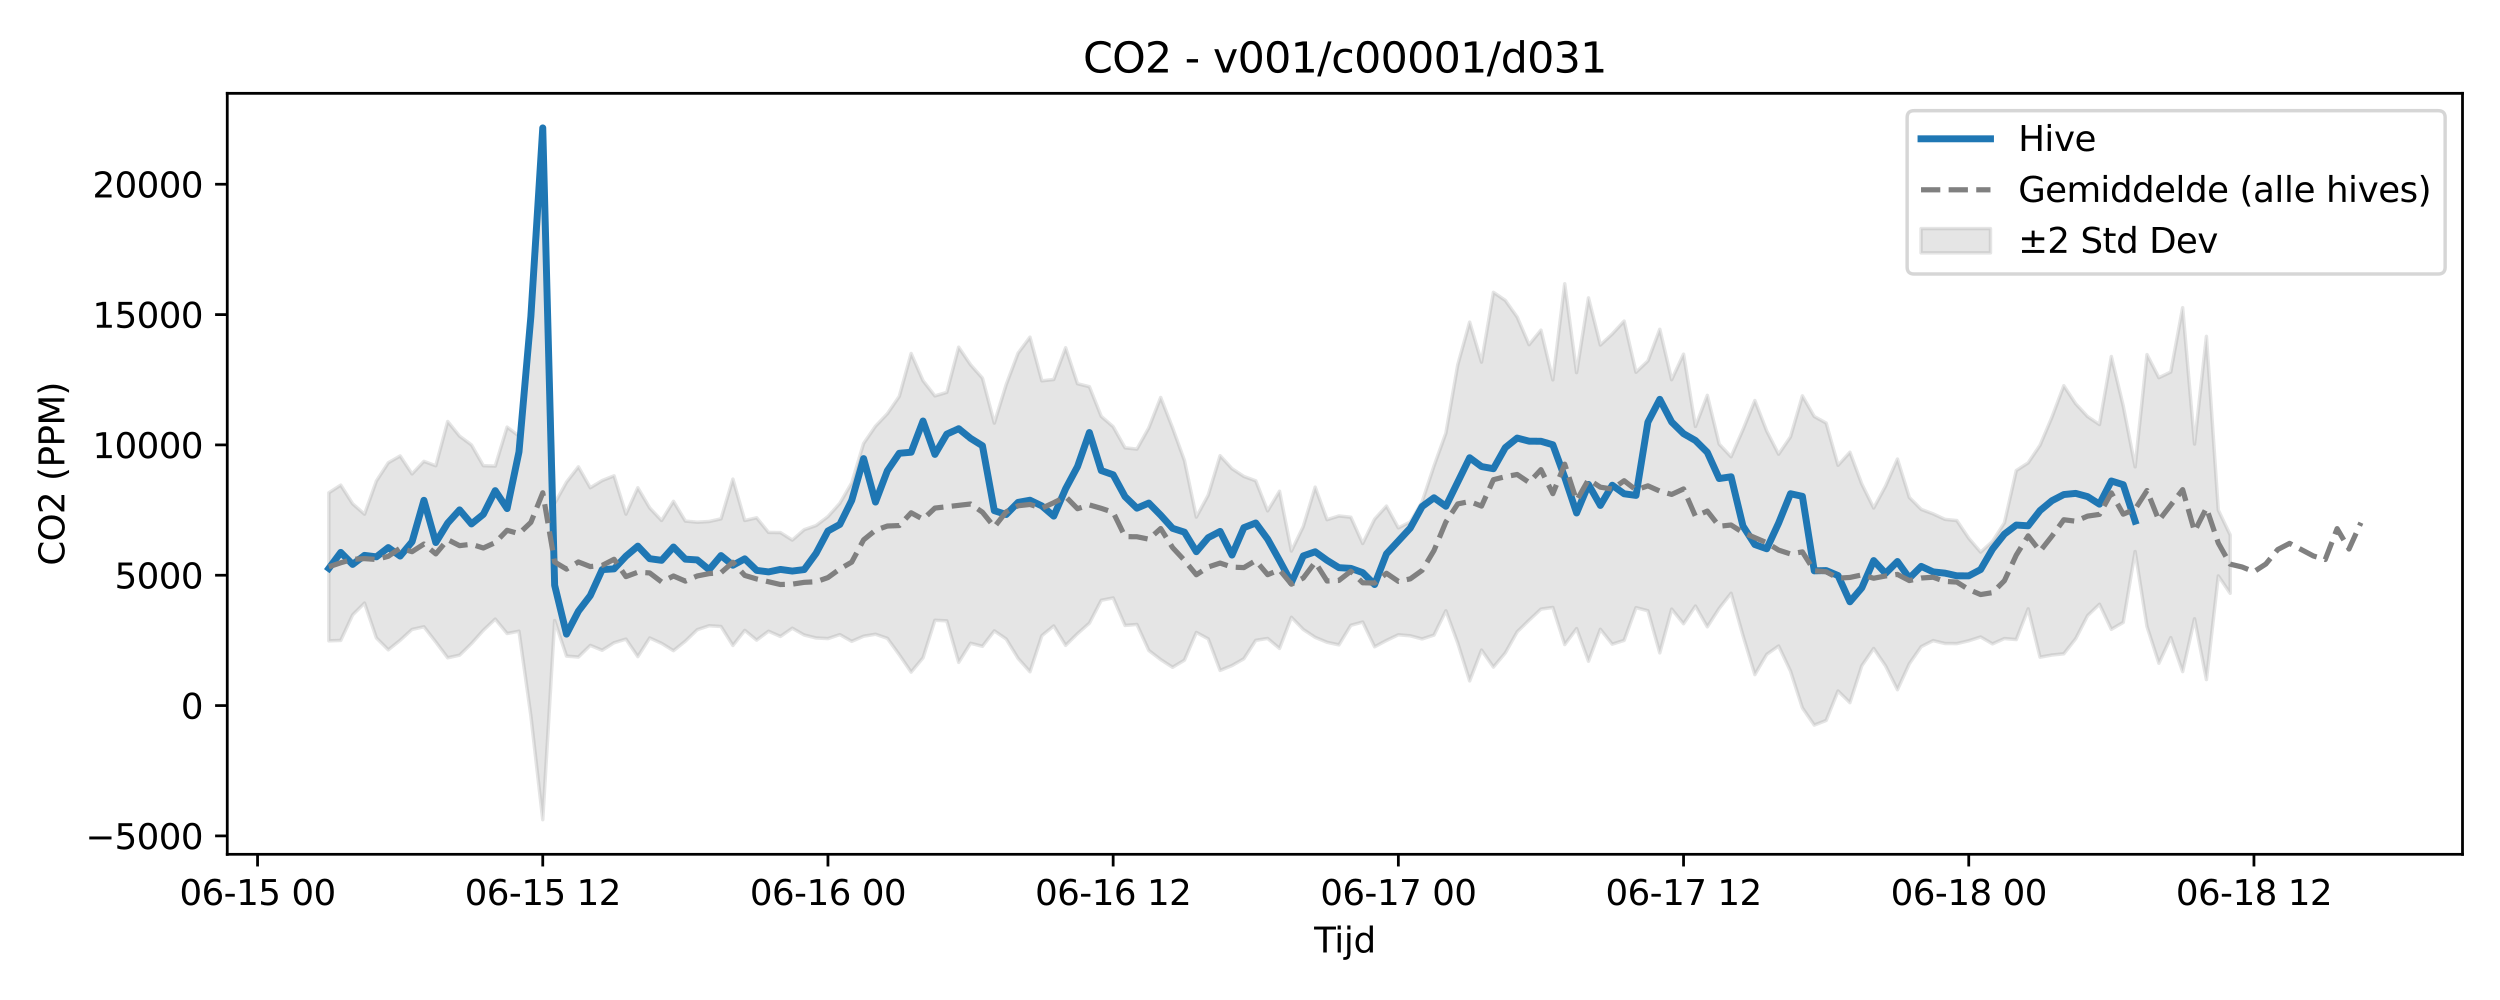 <?xml version="1.0" encoding="utf-8" standalone="no"?>
<!DOCTYPE svg PUBLIC "-//W3C//DTD SVG 1.1//EN"
  "http://www.w3.org/Graphics/SVG/1.1/DTD/svg11.dtd">
<svg xmlns:xlink="http://www.w3.org/1999/xlink" width="720pt" height="288pt" viewBox="0 0 720 288" xmlns="http://www.w3.org/2000/svg" version="1.1">
 <defs>
  <style type="text/css">*{stroke-linejoin: round; stroke-linecap: butt}</style>
 </defs>
 <g id="figure_1">
  <g id="patch_1">
   <path d="M 0 288 
L 720 288 
L 720 0 
L 0 0 
z
" style="fill: #ffffff"/>
  </g>
  <g id="axes_1">
   <g id="patch_2">
    <path d="M 65.45 246.04 
L 709.2 246.04 
L 709.2 26.88 
L 65.45 26.88 
z
" style="fill: #ffffff"/>
   </g>
   <g id="FillBetweenPolyCollection_1">
    <defs>
     <path id="m5981bc6dce" d="M 94.711 -146.08 
L 94.711 -103.431 
L 98.134 -103.557 
L 101.556 -110.902 
L 104.979 -114.313 
L 108.401 -104.28 
L 111.823 -100.845 
L 115.246 -103.594 
L 118.668 -106.721 
L 122.09 -107.488 
L 125.513 -103.096 
L 128.935 -98.554 
L 132.358 -99.306 
L 135.78 -102.648 
L 139.202 -106.47 
L 142.625 -109.695 
L 146.047 -105.545 
L 149.469 -106.222 
L 152.892 -81.845 
L 156.314 -51.922 
L 159.737 -109.278 
L 163.159 -99.041 
L 166.581 -98.768 
L 170.004 -102.13 
L 173.426 -100.721 
L 176.849 -102.885 
L 180.271 -103.938 
L 183.693 -98.891 
L 187.116 -104.271 
L 190.538 -102.708 
L 193.96 -100.598 
L 197.383 -103.345 
L 200.805 -106.643 
L 204.228 -107.786 
L 207.65 -107.569 
L 211.072 -102.1 
L 214.495 -106.453 
L 217.917 -103.639 
L 221.339 -106.207 
L 224.762 -104.697 
L 228.184 -107.072 
L 231.607 -105.116 
L 235.029 -104.264 
L 238.451 -104.086 
L 241.874 -105.231 
L 245.296 -103.292 
L 248.719 -104.769 
L 252.141 -105.334 
L 255.563 -104.16 
L 258.986 -99.441 
L 262.408 -94.432 
L 265.83 -98.549 
L 269.253 -109.365 
L 272.675 -109.198 
L 276.098 -97.233 
L 279.52 -102.745 
L 282.942 -101.862 
L 286.365 -106.312 
L 289.787 -103.958 
L 293.21 -98.381 
L 296.632 -94.531 
L 300.054 -104.929 
L 303.477 -107.726 
L 306.899 -102.128 
L 310.321 -105.502 
L 313.744 -108.536 
L 317.166 -115.114 
L 320.589 -115.797 
L 324.011 -107.871 
L 327.433 -108.163 
L 330.856 -100.664 
L 334.278 -98.037 
L 337.7 -95.811 
L 341.123 -97.874 
L 344.545 -105.856 
L 347.968 -104.006 
L 351.39 -94.916 
L 354.812 -96.318 
L 358.235 -98.278 
L 361.657 -103.584 
L 365.08 -104.123 
L 368.502 -101.247 
L 371.924 -110.225 
L 375.347 -106.707 
L 378.769 -104.443 
L 382.191 -103.014 
L 385.614 -102.274 
L 389.036 -107.904 
L 392.459 -108.845 
L 395.881 -101.716 
L 399.303 -103.547 
L 402.726 -105.183 
L 406.148 -104.892 
L 409.57 -103.979 
L 412.993 -105.098 
L 416.415 -112.104 
L 419.838 -102.798 
L 423.26 -91.897 
L 426.682 -100.778 
L 430.105 -95.88 
L 433.527 -99.95 
L 436.95 -106.029 
L 440.372 -109.37 
L 443.794 -112.574 
L 447.217 -113.055 
L 450.639 -102.349 
L 454.061 -106.96 
L 457.484 -97.562 
L 460.906 -106.765 
L 464.329 -102.478 
L 467.751 -103.57 
L 471.173 -113.001 
L 474.596 -112.101 
L 478.018 -99.964 
L 481.44 -112.58 
L 484.863 -108.363 
L 488.285 -113.466 
L 491.708 -107.476 
L 495.13 -112.781 
L 498.552 -117.143 
L 501.975 -104.97 
L 505.397 -93.705 
L 508.82 -99.536 
L 512.242 -101.958 
L 515.664 -94.732 
L 519.087 -84.121 
L 522.509 -79.173 
L 525.931 -80.508 
L 529.354 -88.993 
L 532.776 -85.633 
L 536.199 -96.256 
L 539.621 -101.242 
L 543.043 -96.23 
L 546.466 -89.355 
L 549.888 -96.84 
L 553.311 -101.765 
L 556.733 -103.501 
L 560.155 -102.67 
L 563.578 -102.646 
L 567 -103.446 
L 570.422 -104.554 
L 573.845 -102.56 
L 577.267 -104.096 
L 580.69 -103.804 
L 584.112 -112.65 
L 587.534 -98.734 
L 590.957 -99.352 
L 594.379 -99.71 
L 597.801 -104.061 
L 601.224 -110.686 
L 604.646 -113.983 
L 608.069 -106.757 
L 611.491 -108.743 
L 614.913 -129.169 
L 618.336 -107.567 
L 621.758 -96.985 
L 625.181 -104.372 
L 628.603 -94.575 
L 632.025 -109.794 
L 635.448 -92.268 
L 638.87 -122.133 
L 642.292 -117.123 
L 642.292 -133.933 
L 642.292 -133.933 
L 638.87 -141.094 
L 635.448 -191.137 
L 632.025 -160.11 
L 628.603 -199.388 
L 625.181 -180.859 
L 621.758 -179.219 
L 618.336 -185.886 
L 614.913 -153.564 
L 611.491 -171.099 
L 608.069 -185.331 
L 604.646 -165.732 
L 601.224 -168.035 
L 597.801 -171.719 
L 594.379 -176.915 
L 590.957 -167.842 
L 587.534 -159.783 
L 584.112 -154.704 
L 580.69 -152.486 
L 577.267 -137.414 
L 573.845 -132.085 
L 570.422 -128.989 
L 567 -132.991 
L 563.578 -138.078 
L 560.155 -138.428 
L 556.733 -140.013 
L 553.311 -141.301 
L 549.888 -144.743 
L 546.466 -155.793 
L 543.043 -148.007 
L 539.621 -141.695 
L 536.199 -148.602 
L 532.776 -157.761 
L 529.354 -153.997 
L 525.931 -166.165 
L 522.509 -168.051 
L 519.087 -173.992 
L 515.664 -162.186 
L 512.242 -157.188 
L 508.82 -163.852 
L 505.397 -172.654 
L 501.975 -164.26 
L 498.552 -156.458 
L 495.13 -160.092 
L 491.708 -174.148 
L 488.285 -165.172 
L 484.863 -186.003 
L 481.44 -178.642 
L 478.018 -193.167 
L 474.596 -184.061 
L 471.173 -180.792 
L 467.751 -195.533 
L 464.329 -191.822 
L 460.906 -188.628 
L 457.484 -202.219 
L 454.061 -180.679 
L 450.639 -206.277 
L 447.217 -178.602 
L 443.794 -192.918 
L 440.372 -188.73 
L 436.95 -196.678 
L 433.527 -201.494 
L 430.105 -203.818 
L 426.682 -183.71 
L 423.26 -195.234 
L 419.838 -182.947 
L 416.415 -163.256 
L 412.993 -153.808 
L 409.57 -143.486 
L 406.148 -137.674 
L 402.726 -135.974 
L 399.303 -142.249 
L 395.881 -138.473 
L 392.459 -131.473 
L 389.036 -139.041 
L 385.614 -139.406 
L 382.191 -138.331 
L 378.769 -147.706 
L 375.347 -136.37 
L 371.924 -129.287 
L 368.502 -146.528 
L 365.08 -140.863 
L 361.657 -149.529 
L 358.235 -150.781 
L 354.812 -153.035 
L 351.39 -156.756 
L 347.968 -145.412 
L 344.545 -139.077 
L 341.123 -155.366 
L 337.7 -164.78 
L 334.278 -173.526 
L 330.856 -164.777 
L 327.433 -158.664 
L 324.011 -159.027 
L 320.589 -165.121 
L 317.166 -168.079 
L 313.744 -176.632 
L 310.321 -177.487 
L 306.899 -187.852 
L 303.477 -178.708 
L 300.054 -178.325 
L 296.632 -190.9 
L 293.21 -186.294 
L 289.787 -177.234 
L 286.365 -166.141 
L 282.942 -179.101 
L 279.52 -182.957 
L 276.098 -188.012 
L 272.675 -174.998 
L 269.253 -173.987 
L 265.83 -178.365 
L 262.408 -186.204 
L 258.986 -173.837 
L 255.563 -168.851 
L 252.141 -165.257 
L 248.719 -160.288 
L 245.296 -148.936 
L 241.874 -143.055 
L 238.451 -139.234 
L 235.029 -136.642 
L 231.607 -135.455 
L 228.184 -132.457 
L 224.762 -134.621 
L 221.339 -134.666 
L 217.917 -138.879 
L 214.495 -138.097 
L 211.072 -150.026 
L 207.65 -138.572 
L 204.228 -137.809 
L 200.805 -137.61 
L 197.383 -137.929 
L 193.96 -143.626 
L 190.538 -138.099 
L 187.116 -141.719 
L 183.693 -147.526 
L 180.271 -139.929 
L 176.849 -150.966 
L 173.426 -149.605 
L 170.004 -147.526 
L 166.581 -153.554 
L 163.159 -149.147 
L 159.737 -142.991 
L 156.314 -240.238 
L 152.892 -193.274 
L 149.469 -162.407 
L 146.047 -164.997 
L 142.625 -153.77 
L 139.202 -153.88 
L 135.78 -159.869 
L 132.358 -162.399 
L 128.935 -166.611 
L 125.513 -153.862 
L 122.09 -155.132 
L 118.668 -151.515 
L 115.246 -156.689 
L 111.823 -154.726 
L 108.401 -149.467 
L 104.979 -139.915 
L 101.556 -142.918 
L 98.134 -148.292 
L 94.711 -146.08 
z
" style="stroke: #808080; stroke-opacity: 0.2"/>
    </defs>
    <g clip-path="url(#p385194db84)">
     <use xlink:href="#m5981bc6dce" x="0" y="288" style="fill: #808080; fill-opacity: 0.2; stroke: #808080; stroke-opacity: 0.2"/>
    </g>
   </g>
   <g id="matplotlib.axis_1">
    <g id="xtick_1">
     <g id="line2d_1">
      <defs>
       <path id="ma692aa43b6" d="M 0 0 
L 0 3.5 
" style="stroke: #000000; stroke-width: 0.8"/>
      </defs>
      <g>
       <use xlink:href="#ma692aa43b6" x="74.177" y="246.04" style="stroke: #000000; stroke-width: 0.8"/>
      </g>
     </g>
     <g id="text_1">
      <!-- 06-15 00 -->
      <g transform="translate(51.697 260.638) scale(0.1 -0.1)">
       <defs>
        <path id="DejaVuSans-30" d="M 2034 4250 
Q 1547 4250 1301 3770 
Q 1056 3291 1056 2328 
Q 1056 1369 1301 889 
Q 1547 409 2034 409 
Q 2525 409 2770 889 
Q 3016 1369 3016 2328 
Q 3016 3291 2770 3770 
Q 2525 4250 2034 4250 
z
M 2034 4750 
Q 2819 4750 3233 4129 
Q 3647 3509 3647 2328 
Q 3647 1150 3233 529 
Q 2819 -91 2034 -91 
Q 1250 -91 836 529 
Q 422 1150 422 2328 
Q 422 3509 836 4129 
Q 1250 4750 2034 4750 
z
" transform="scale(0.016)"/>
        <path id="DejaVuSans-36" d="M 2113 2584 
Q 1688 2584 1439 2293 
Q 1191 2003 1191 1497 
Q 1191 994 1439 701 
Q 1688 409 2113 409 
Q 2538 409 2786 701 
Q 3034 994 3034 1497 
Q 3034 2003 2786 2293 
Q 2538 2584 2113 2584 
z
M 3366 4563 
L 3366 3988 
Q 3128 4100 2886 4159 
Q 2644 4219 2406 4219 
Q 1781 4219 1451 3797 
Q 1122 3375 1075 2522 
Q 1259 2794 1537 2939 
Q 1816 3084 2150 3084 
Q 2853 3084 3261 2657 
Q 3669 2231 3669 1497 
Q 3669 778 3244 343 
Q 2819 -91 2113 -91 
Q 1303 -91 875 529 
Q 447 1150 447 2328 
Q 447 3434 972 4092 
Q 1497 4750 2381 4750 
Q 2619 4750 2861 4703 
Q 3103 4656 3366 4563 
z
" transform="scale(0.016)"/>
        <path id="DejaVuSans-2d" d="M 313 2009 
L 1997 2009 
L 1997 1497 
L 313 1497 
L 313 2009 
z
" transform="scale(0.016)"/>
        <path id="DejaVuSans-31" d="M 794 531 
L 1825 531 
L 1825 4091 
L 703 3866 
L 703 4441 
L 1819 4666 
L 2450 4666 
L 2450 531 
L 3481 531 
L 3481 0 
L 794 0 
L 794 531 
z
" transform="scale(0.016)"/>
        <path id="DejaVuSans-35" d="M 691 4666 
L 3169 4666 
L 3169 4134 
L 1269 4134 
L 1269 2991 
Q 1406 3038 1543 3061 
Q 1681 3084 1819 3084 
Q 2600 3084 3056 2656 
Q 3513 2228 3513 1497 
Q 3513 744 3044 326 
Q 2575 -91 1722 -91 
Q 1428 -91 1123 -41 
Q 819 9 494 109 
L 494 744 
Q 775 591 1075 516 
Q 1375 441 1709 441 
Q 2250 441 2565 725 
Q 2881 1009 2881 1497 
Q 2881 1984 2565 2268 
Q 2250 2553 1709 2553 
Q 1456 2553 1204 2497 
Q 953 2441 691 2322 
L 691 4666 
z
" transform="scale(0.016)"/>
        <path id="DejaVuSans-20" transform="scale(0.016)"/>
       </defs>
       <use xlink:href="#DejaVuSans-30"/>
       <use xlink:href="#DejaVuSans-36" transform="translate(63.623 0)"/>
       <use xlink:href="#DejaVuSans-2d" transform="translate(127.246 0)"/>
       <use xlink:href="#DejaVuSans-31" transform="translate(163.33 0)"/>
       <use xlink:href="#DejaVuSans-35" transform="translate(226.953 0)"/>
       <use xlink:href="#DejaVuSans-20" transform="translate(290.576 0)"/>
       <use xlink:href="#DejaVuSans-30" transform="translate(322.363 0)"/>
       <use xlink:href="#DejaVuSans-30" transform="translate(385.986 0)"/>
      </g>
     </g>
    </g>
    <g id="xtick_2">
     <g id="line2d_2">
      <g>
       <use xlink:href="#ma692aa43b6" x="156.314" y="246.04" style="stroke: #000000; stroke-width: 0.8"/>
      </g>
     </g>
     <g id="text_2">
      <!-- 06-15 12 -->
      <g transform="translate(133.834 260.638) scale(0.1 -0.1)">
       <defs>
        <path id="DejaVuSans-32" d="M 1228 531 
L 3431 531 
L 3431 0 
L 469 0 
L 469 531 
Q 828 903 1448 1529 
Q 2069 2156 2228 2338 
Q 2531 2678 2651 2914 
Q 2772 3150 2772 3378 
Q 2772 3750 2511 3984 
Q 2250 4219 1831 4219 
Q 1534 4219 1204 4116 
Q 875 4013 500 3803 
L 500 4441 
Q 881 4594 1212 4672 
Q 1544 4750 1819 4750 
Q 2544 4750 2975 4387 
Q 3406 4025 3406 3419 
Q 3406 3131 3298 2873 
Q 3191 2616 2906 2266 
Q 2828 2175 2409 1742 
Q 1991 1309 1228 531 
z
" transform="scale(0.016)"/>
       </defs>
       <use xlink:href="#DejaVuSans-30"/>
       <use xlink:href="#DejaVuSans-36" transform="translate(63.623 0)"/>
       <use xlink:href="#DejaVuSans-2d" transform="translate(127.246 0)"/>
       <use xlink:href="#DejaVuSans-31" transform="translate(163.33 0)"/>
       <use xlink:href="#DejaVuSans-35" transform="translate(226.953 0)"/>
       <use xlink:href="#DejaVuSans-20" transform="translate(290.576 0)"/>
       <use xlink:href="#DejaVuSans-31" transform="translate(322.363 0)"/>
       <use xlink:href="#DejaVuSans-32" transform="translate(385.986 0)"/>
      </g>
     </g>
    </g>
    <g id="xtick_3">
     <g id="line2d_3">
      <g>
       <use xlink:href="#ma692aa43b6" x="238.451" y="246.04" style="stroke: #000000; stroke-width: 0.8"/>
      </g>
     </g>
     <g id="text_3">
      <!-- 06-16 00 -->
      <g transform="translate(215.971 260.638) scale(0.1 -0.1)">
       <use xlink:href="#DejaVuSans-30"/>
       <use xlink:href="#DejaVuSans-36" transform="translate(63.623 0)"/>
       <use xlink:href="#DejaVuSans-2d" transform="translate(127.246 0)"/>
       <use xlink:href="#DejaVuSans-31" transform="translate(163.33 0)"/>
       <use xlink:href="#DejaVuSans-36" transform="translate(226.953 0)"/>
       <use xlink:href="#DejaVuSans-20" transform="translate(290.576 0)"/>
       <use xlink:href="#DejaVuSans-30" transform="translate(322.363 0)"/>
       <use xlink:href="#DejaVuSans-30" transform="translate(385.986 0)"/>
      </g>
     </g>
    </g>
    <g id="xtick_4">
     <g id="line2d_4">
      <g>
       <use xlink:href="#ma692aa43b6" x="320.589" y="246.04" style="stroke: #000000; stroke-width: 0.8"/>
      </g>
     </g>
     <g id="text_4">
      <!-- 06-16 12 -->
      <g transform="translate(298.108 260.638) scale(0.1 -0.1)">
       <use xlink:href="#DejaVuSans-30"/>
       <use xlink:href="#DejaVuSans-36" transform="translate(63.623 0)"/>
       <use xlink:href="#DejaVuSans-2d" transform="translate(127.246 0)"/>
       <use xlink:href="#DejaVuSans-31" transform="translate(163.33 0)"/>
       <use xlink:href="#DejaVuSans-36" transform="translate(226.953 0)"/>
       <use xlink:href="#DejaVuSans-20" transform="translate(290.576 0)"/>
       <use xlink:href="#DejaVuSans-31" transform="translate(322.363 0)"/>
       <use xlink:href="#DejaVuSans-32" transform="translate(385.986 0)"/>
      </g>
     </g>
    </g>
    <g id="xtick_5">
     <g id="line2d_5">
      <g>
       <use xlink:href="#ma692aa43b6" x="402.726" y="246.04" style="stroke: #000000; stroke-width: 0.8"/>
      </g>
     </g>
     <g id="text_5">
      <!-- 06-17 00 -->
      <g transform="translate(380.245 260.638) scale(0.1 -0.1)">
       <defs>
        <path id="DejaVuSans-37" d="M 525 4666 
L 3525 4666 
L 3525 4397 
L 1831 0 
L 1172 0 
L 2766 4134 
L 525 4134 
L 525 4666 
z
" transform="scale(0.016)"/>
       </defs>
       <use xlink:href="#DejaVuSans-30"/>
       <use xlink:href="#DejaVuSans-36" transform="translate(63.623 0)"/>
       <use xlink:href="#DejaVuSans-2d" transform="translate(127.246 0)"/>
       <use xlink:href="#DejaVuSans-31" transform="translate(163.33 0)"/>
       <use xlink:href="#DejaVuSans-37" transform="translate(226.953 0)"/>
       <use xlink:href="#DejaVuSans-20" transform="translate(290.576 0)"/>
       <use xlink:href="#DejaVuSans-30" transform="translate(322.363 0)"/>
       <use xlink:href="#DejaVuSans-30" transform="translate(385.986 0)"/>
      </g>
     </g>
    </g>
    <g id="xtick_6">
     <g id="line2d_6">
      <g>
       <use xlink:href="#ma692aa43b6" x="484.863" y="246.04" style="stroke: #000000; stroke-width: 0.8"/>
      </g>
     </g>
     <g id="text_6">
      <!-- 06-17 12 -->
      <g transform="translate(462.382 260.638) scale(0.1 -0.1)">
       <use xlink:href="#DejaVuSans-30"/>
       <use xlink:href="#DejaVuSans-36" transform="translate(63.623 0)"/>
       <use xlink:href="#DejaVuSans-2d" transform="translate(127.246 0)"/>
       <use xlink:href="#DejaVuSans-31" transform="translate(163.33 0)"/>
       <use xlink:href="#DejaVuSans-37" transform="translate(226.953 0)"/>
       <use xlink:href="#DejaVuSans-20" transform="translate(290.576 0)"/>
       <use xlink:href="#DejaVuSans-31" transform="translate(322.363 0)"/>
       <use xlink:href="#DejaVuSans-32" transform="translate(385.986 0)"/>
      </g>
     </g>
    </g>
    <g id="xtick_7">
     <g id="line2d_7">
      <g>
       <use xlink:href="#ma692aa43b6" x="567" y="246.04" style="stroke: #000000; stroke-width: 0.8"/>
      </g>
     </g>
     <g id="text_7">
      <!-- 06-18 00 -->
      <g transform="translate(544.52 260.638) scale(0.1 -0.1)">
       <defs>
        <path id="DejaVuSans-38" d="M 2034 2216 
Q 1584 2216 1326 1975 
Q 1069 1734 1069 1313 
Q 1069 891 1326 650 
Q 1584 409 2034 409 
Q 2484 409 2743 651 
Q 3003 894 3003 1313 
Q 3003 1734 2745 1975 
Q 2488 2216 2034 2216 
z
M 1403 2484 
Q 997 2584 770 2862 
Q 544 3141 544 3541 
Q 544 4100 942 4425 
Q 1341 4750 2034 4750 
Q 2731 4750 3128 4425 
Q 3525 4100 3525 3541 
Q 3525 3141 3298 2862 
Q 3072 2584 2669 2484 
Q 3125 2378 3379 2068 
Q 3634 1759 3634 1313 
Q 3634 634 3220 271 
Q 2806 -91 2034 -91 
Q 1263 -91 848 271 
Q 434 634 434 1313 
Q 434 1759 690 2068 
Q 947 2378 1403 2484 
z
M 1172 3481 
Q 1172 3119 1398 2916 
Q 1625 2713 2034 2713 
Q 2441 2713 2670 2916 
Q 2900 3119 2900 3481 
Q 2900 3844 2670 4047 
Q 2441 4250 2034 4250 
Q 1625 4250 1398 4047 
Q 1172 3844 1172 3481 
z
" transform="scale(0.016)"/>
       </defs>
       <use xlink:href="#DejaVuSans-30"/>
       <use xlink:href="#DejaVuSans-36" transform="translate(63.623 0)"/>
       <use xlink:href="#DejaVuSans-2d" transform="translate(127.246 0)"/>
       <use xlink:href="#DejaVuSans-31" transform="translate(163.33 0)"/>
       <use xlink:href="#DejaVuSans-38" transform="translate(226.953 0)"/>
       <use xlink:href="#DejaVuSans-20" transform="translate(290.576 0)"/>
       <use xlink:href="#DejaVuSans-30" transform="translate(322.363 0)"/>
       <use xlink:href="#DejaVuSans-30" transform="translate(385.986 0)"/>
      </g>
     </g>
    </g>
    <g id="xtick_8">
     <g id="line2d_8">
      <g>
       <use xlink:href="#ma692aa43b6" x="649.137" y="246.04" style="stroke: #000000; stroke-width: 0.8"/>
      </g>
     </g>
     <g id="text_8">
      <!-- 06-18 12 -->
      <g transform="translate(626.657 260.638) scale(0.1 -0.1)">
       <use xlink:href="#DejaVuSans-30"/>
       <use xlink:href="#DejaVuSans-36" transform="translate(63.623 0)"/>
       <use xlink:href="#DejaVuSans-2d" transform="translate(127.246 0)"/>
       <use xlink:href="#DejaVuSans-31" transform="translate(163.33 0)"/>
       <use xlink:href="#DejaVuSans-38" transform="translate(226.953 0)"/>
       <use xlink:href="#DejaVuSans-20" transform="translate(290.576 0)"/>
       <use xlink:href="#DejaVuSans-31" transform="translate(322.363 0)"/>
       <use xlink:href="#DejaVuSans-32" transform="translate(385.986 0)"/>
      </g>
     </g>
    </g>
    <g id="text_9">
     <!-- Tijd -->
     <g transform="translate(378.475 274.317) scale(0.1 -0.1)">
      <defs>
       <path id="DejaVuSans-54" d="M -19 4666 
L 3928 4666 
L 3928 4134 
L 2272 4134 
L 2272 0 
L 1638 0 
L 1638 4134 
L -19 4134 
L -19 4666 
z
" transform="scale(0.016)"/>
       <path id="DejaVuSans-69" d="M 603 3500 
L 1178 3500 
L 1178 0 
L 603 0 
L 603 3500 
z
M 603 4863 
L 1178 4863 
L 1178 4134 
L 603 4134 
L 603 4863 
z
" transform="scale(0.016)"/>
       <path id="DejaVuSans-6a" d="M 603 3500 
L 1178 3500 
L 1178 -63 
Q 1178 -731 923 -1031 
Q 669 -1331 103 -1331 
L -116 -1331 
L -116 -844 
L 38 -844 
Q 366 -844 484 -692 
Q 603 -541 603 -63 
L 603 3500 
z
M 603 4863 
L 1178 4863 
L 1178 4134 
L 603 4134 
L 603 4863 
z
" transform="scale(0.016)"/>
       <path id="DejaVuSans-64" d="M 2906 2969 
L 2906 4863 
L 3481 4863 
L 3481 0 
L 2906 0 
L 2906 525 
Q 2725 213 2448 61 
Q 2172 -91 1784 -91 
Q 1150 -91 751 415 
Q 353 922 353 1747 
Q 353 2572 751 3078 
Q 1150 3584 1784 3584 
Q 2172 3584 2448 3432 
Q 2725 3281 2906 2969 
z
M 947 1747 
Q 947 1113 1208 752 
Q 1469 391 1925 391 
Q 2381 391 2643 752 
Q 2906 1113 2906 1747 
Q 2906 2381 2643 2742 
Q 2381 3103 1925 3103 
Q 1469 3103 1208 2742 
Q 947 2381 947 1747 
z
" transform="scale(0.016)"/>
      </defs>
      <use xlink:href="#DejaVuSans-54"/>
      <use xlink:href="#DejaVuSans-69" transform="translate(57.959 0)"/>
      <use xlink:href="#DejaVuSans-6a" transform="translate(85.742 0)"/>
      <use xlink:href="#DejaVuSans-64" transform="translate(113.525 0)"/>
     </g>
    </g>
   </g>
   <g id="matplotlib.axis_2">
    <g id="ytick_1">
     <g id="line2d_9">
      <defs>
       <path id="mf0dffeb163" d="M 0 0 
L -3.5 0 
" style="stroke: #000000; stroke-width: 0.8"/>
      </defs>
      <g>
       <use xlink:href="#mf0dffeb163" x="65.45" y="240.74" style="stroke: #000000; stroke-width: 0.8"/>
      </g>
     </g>
     <g id="text_10">
      <!-- −5000 -->
      <g transform="translate(24.62 244.54) scale(0.1 -0.1)">
       <defs>
        <path id="DejaVuSans-2212" d="M 678 2272 
L 4684 2272 
L 4684 1741 
L 678 1741 
L 678 2272 
z
" transform="scale(0.016)"/>
       </defs>
       <use xlink:href="#DejaVuSans-2212"/>
       <use xlink:href="#DejaVuSans-35" transform="translate(83.789 0)"/>
       <use xlink:href="#DejaVuSans-30" transform="translate(147.412 0)"/>
       <use xlink:href="#DejaVuSans-30" transform="translate(211.035 0)"/>
       <use xlink:href="#DejaVuSans-30" transform="translate(274.658 0)"/>
      </g>
     </g>
    </g>
    <g id="ytick_2">
     <g id="line2d_10">
      <g>
       <use xlink:href="#mf0dffeb163" x="65.45" y="203.205" style="stroke: #000000; stroke-width: 0.8"/>
      </g>
     </g>
     <g id="text_11">
      <!-- 0 -->
      <g transform="translate(52.087 207.004) scale(0.1 -0.1)">
       <use xlink:href="#DejaVuSans-30"/>
      </g>
     </g>
    </g>
    <g id="ytick_3">
     <g id="line2d_11">
      <g>
       <use xlink:href="#mf0dffeb163" x="65.45" y="165.669" style="stroke: #000000; stroke-width: 0.8"/>
      </g>
     </g>
     <g id="text_12">
      <!-- 5000 -->
      <g transform="translate(33 169.468) scale(0.1 -0.1)">
       <use xlink:href="#DejaVuSans-35"/>
       <use xlink:href="#DejaVuSans-30" transform="translate(63.623 0)"/>
       <use xlink:href="#DejaVuSans-30" transform="translate(127.246 0)"/>
       <use xlink:href="#DejaVuSans-30" transform="translate(190.869 0)"/>
      </g>
     </g>
    </g>
    <g id="ytick_4">
     <g id="line2d_12">
      <g>
       <use xlink:href="#mf0dffeb163" x="65.45" y="128.133" style="stroke: #000000; stroke-width: 0.8"/>
      </g>
     </g>
     <g id="text_13">
      <!-- 10000 -->
      <g transform="translate(26.637 131.933) scale(0.1 -0.1)">
       <use xlink:href="#DejaVuSans-31"/>
       <use xlink:href="#DejaVuSans-30" transform="translate(63.623 0)"/>
       <use xlink:href="#DejaVuSans-30" transform="translate(127.246 0)"/>
       <use xlink:href="#DejaVuSans-30" transform="translate(190.869 0)"/>
       <use xlink:href="#DejaVuSans-30" transform="translate(254.492 0)"/>
      </g>
     </g>
    </g>
    <g id="ytick_5">
     <g id="line2d_13">
      <g>
       <use xlink:href="#mf0dffeb163" x="65.45" y="90.598" style="stroke: #000000; stroke-width: 0.8"/>
      </g>
     </g>
     <g id="text_14">
      <!-- 15000 -->
      <g transform="translate(26.637 94.397) scale(0.1 -0.1)">
       <use xlink:href="#DejaVuSans-31"/>
       <use xlink:href="#DejaVuSans-35" transform="translate(63.623 0)"/>
       <use xlink:href="#DejaVuSans-30" transform="translate(127.246 0)"/>
       <use xlink:href="#DejaVuSans-30" transform="translate(190.869 0)"/>
       <use xlink:href="#DejaVuSans-30" transform="translate(254.492 0)"/>
      </g>
     </g>
    </g>
    <g id="ytick_6">
     <g id="line2d_14">
      <g>
       <use xlink:href="#mf0dffeb163" x="65.45" y="53.062" style="stroke: #000000; stroke-width: 0.8"/>
      </g>
     </g>
     <g id="text_15">
      <!-- 20000 -->
      <g transform="translate(26.637 56.861) scale(0.1 -0.1)">
       <use xlink:href="#DejaVuSans-32"/>
       <use xlink:href="#DejaVuSans-30" transform="translate(63.623 0)"/>
       <use xlink:href="#DejaVuSans-30" transform="translate(127.246 0)"/>
       <use xlink:href="#DejaVuSans-30" transform="translate(190.869 0)"/>
       <use xlink:href="#DejaVuSans-30" transform="translate(254.492 0)"/>
      </g>
     </g>
    </g>
    <g id="text_16">
     <!-- CO2 (PPM) -->
     <g transform="translate(18.541 162.903) rotate(-90) scale(0.1 -0.1)">
      <defs>
       <path id="DejaVuSans-43" d="M 4122 4306 
L 4122 3641 
Q 3803 3938 3442 4084 
Q 3081 4231 2675 4231 
Q 1875 4231 1450 3742 
Q 1025 3253 1025 2328 
Q 1025 1406 1450 917 
Q 1875 428 2675 428 
Q 3081 428 3442 575 
Q 3803 722 4122 1019 
L 4122 359 
Q 3791 134 3420 21 
Q 3050 -91 2638 -91 
Q 1578 -91 968 557 
Q 359 1206 359 2328 
Q 359 3453 968 4101 
Q 1578 4750 2638 4750 
Q 3056 4750 3426 4639 
Q 3797 4528 4122 4306 
z
" transform="scale(0.016)"/>
       <path id="DejaVuSans-4f" d="M 2522 4238 
Q 1834 4238 1429 3725 
Q 1025 3213 1025 2328 
Q 1025 1447 1429 934 
Q 1834 422 2522 422 
Q 3209 422 3611 934 
Q 4013 1447 4013 2328 
Q 4013 3213 3611 3725 
Q 3209 4238 2522 4238 
z
M 2522 4750 
Q 3503 4750 4090 4092 
Q 4678 3434 4678 2328 
Q 4678 1225 4090 567 
Q 3503 -91 2522 -91 
Q 1538 -91 948 565 
Q 359 1222 359 2328 
Q 359 3434 948 4092 
Q 1538 4750 2522 4750 
z
" transform="scale(0.016)"/>
       <path id="DejaVuSans-28" d="M 1984 4856 
Q 1566 4138 1362 3434 
Q 1159 2731 1159 2009 
Q 1159 1288 1364 580 
Q 1569 -128 1984 -844 
L 1484 -844 
Q 1016 -109 783 600 
Q 550 1309 550 2009 
Q 550 2706 781 3412 
Q 1013 4119 1484 4856 
L 1984 4856 
z
" transform="scale(0.016)"/>
       <path id="DejaVuSans-50" d="M 1259 4147 
L 1259 2394 
L 2053 2394 
Q 2494 2394 2734 2622 
Q 2975 2850 2975 3272 
Q 2975 3691 2734 3919 
Q 2494 4147 2053 4147 
L 1259 4147 
z
M 628 4666 
L 2053 4666 
Q 2838 4666 3239 4311 
Q 3641 3956 3641 3272 
Q 3641 2581 3239 2228 
Q 2838 1875 2053 1875 
L 1259 1875 
L 1259 0 
L 628 0 
L 628 4666 
z
" transform="scale(0.016)"/>
       <path id="DejaVuSans-4d" d="M 628 4666 
L 1569 4666 
L 2759 1491 
L 3956 4666 
L 4897 4666 
L 4897 0 
L 4281 0 
L 4281 4097 
L 3078 897 
L 2444 897 
L 1241 4097 
L 1241 0 
L 628 0 
L 628 4666 
z
" transform="scale(0.016)"/>
       <path id="DejaVuSans-29" d="M 513 4856 
L 1013 4856 
Q 1481 4119 1714 3412 
Q 1947 2706 1947 2009 
Q 1947 1309 1714 600 
Q 1481 -109 1013 -844 
L 513 -844 
Q 928 -128 1133 580 
Q 1338 1288 1338 2009 
Q 1338 2731 1133 3434 
Q 928 4138 513 4856 
z
" transform="scale(0.016)"/>
      </defs>
      <use xlink:href="#DejaVuSans-43"/>
      <use xlink:href="#DejaVuSans-4f" transform="translate(69.824 0)"/>
      <use xlink:href="#DejaVuSans-32" transform="translate(148.535 0)"/>
      <use xlink:href="#DejaVuSans-20" transform="translate(212.158 0)"/>
      <use xlink:href="#DejaVuSans-28" transform="translate(243.945 0)"/>
      <use xlink:href="#DejaVuSans-50" transform="translate(282.959 0)"/>
      <use xlink:href="#DejaVuSans-50" transform="translate(343.262 0)"/>
      <use xlink:href="#DejaVuSans-4d" transform="translate(403.564 0)"/>
      <use xlink:href="#DejaVuSans-29" transform="translate(489.844 0)"/>
     </g>
    </g>
   </g>
   <g id="line2d_15">
    <path d="M 94.711 163.691 
L 98.134 159.093 
L 101.556 162.549 
L 104.979 159.949 
L 108.401 160.372 
L 111.823 157.704 
L 115.246 160.151 
L 118.668 156.035 
L 122.09 144.091 
L 125.513 156.25 
L 128.935 150.645 
L 132.358 146.849 
L 135.78 150.893 
L 139.202 148.122 
L 142.625 141.309 
L 146.047 146.47 
L 149.469 130.128 
L 152.892 91.143 
L 156.314 36.842 
L 159.737 168.557 
L 163.159 182.625 
L 166.581 176.019 
L 170.004 171.525 
L 173.426 164.048 
L 176.849 163.835 
L 180.271 160.179 
L 183.693 157.289 
L 187.116 160.902 
L 190.538 161.373 
L 193.96 157.546 
L 197.383 161.042 
L 200.805 161.257 
L 204.228 164.07 
L 207.65 160.006 
L 211.072 162.789 
L 214.495 160.945 
L 217.917 164.268 
L 221.339 164.708 
L 224.762 163.995 
L 228.184 164.465 
L 231.607 164.038 
L 235.029 159.358 
L 238.451 152.925 
L 241.874 151.028 
L 245.296 144.111 
L 248.719 132.08 
L 252.141 144.594 
L 255.563 135.573 
L 258.986 130.543 
L 262.408 130.243 
L 265.83 121.254 
L 269.253 130.864 
L 272.675 125.026 
L 276.098 123.467 
L 279.52 126.244 
L 282.942 128.376 
L 286.365 147.074 
L 289.787 148.175 
L 293.21 144.687 
L 296.632 144.064 
L 300.054 145.708 
L 303.477 148.643 
L 306.899 140.758 
L 310.321 134.367 
L 313.744 124.571 
L 317.166 135.528 
L 320.589 136.734 
L 324.011 143.03 
L 327.433 146.353 
L 330.856 144.882 
L 334.278 148.37 
L 337.7 152.159 
L 341.123 153.265 
L 344.545 158.89 
L 347.968 154.844 
L 351.39 153.05 
L 354.812 159.861 
L 358.235 151.964 
L 361.657 150.622 
L 365.08 155.274 
L 368.502 161.403 
L 371.924 167.767 
L 375.347 160.101 
L 378.769 158.905 
L 382.191 161.375 
L 385.614 163.487 
L 389.036 163.687 
L 392.459 164.916 
L 395.881 168.342 
L 399.303 159.506 
L 406.148 152.104 
L 409.57 145.88 
L 412.993 143.36 
L 416.415 145.803 
L 423.26 131.832 
L 426.682 134.369 
L 430.105 134.99 
L 433.527 128.914 
L 436.95 126.162 
L 440.372 127.055 
L 443.794 127.088 
L 447.217 128.091 
L 450.639 137.46 
L 454.061 147.737 
L 457.484 139.527 
L 460.906 145.565 
L 464.329 139.747 
L 467.751 142.209 
L 471.173 142.68 
L 474.596 121.58 
L 478.018 115.009 
L 481.44 121.54 
L 484.863 124.9 
L 488.285 126.86 
L 491.708 130.271 
L 495.13 137.823 
L 498.552 137.312 
L 501.975 151.508 
L 505.397 156.831 
L 508.82 158.044 
L 512.242 150.647 
L 515.664 142.194 
L 519.087 142.943 
L 522.509 164.403 
L 525.931 164.32 
L 529.354 165.757 
L 532.776 173.314 
L 536.199 169.293 
L 539.621 161.45 
L 543.043 165.124 
L 546.466 161.718 
L 549.888 166.512 
L 553.311 163.117 
L 556.733 164.698 
L 560.155 165.066 
L 563.578 165.839 
L 567 165.844 
L 570.422 164.028 
L 573.845 158.137 
L 577.267 153.823 
L 580.69 151.215 
L 584.112 151.431 
L 587.534 147.036 
L 590.957 144.201 
L 594.379 142.427 
L 597.801 142.094 
L 601.224 143.025 
L 604.646 145.202 
L 608.069 138.523 
L 611.491 139.592 
L 614.913 150.096 
L 614.913 150.096 
" clip-path="url(#p385194db84)" style="fill: none; stroke: #1f77b4; stroke-width: 2; stroke-linecap: square"/>
   </g>
   <g id="line2d_16">
    <path d="M 94.711 163.244 
L 98.134 162.075 
L 101.556 161.09 
L 104.979 160.886 
L 108.401 161.127 
L 111.823 160.214 
L 115.246 157.859 
L 118.668 158.882 
L 122.09 156.69 
L 125.513 159.521 
L 128.935 155.418 
L 132.358 157.147 
L 135.78 156.742 
L 139.202 157.825 
L 142.625 156.267 
L 146.047 152.729 
L 149.469 153.685 
L 152.892 150.441 
L 156.314 141.92 
L 159.737 161.865 
L 163.159 163.906 
L 166.581 161.839 
L 170.004 163.172 
L 173.426 162.837 
L 176.849 161.075 
L 180.271 166.067 
L 183.693 164.792 
L 187.116 165.005 
L 190.538 167.596 
L 193.96 165.888 
L 197.383 167.363 
L 200.805 165.873 
L 204.228 165.203 
L 207.65 164.929 
L 211.072 161.937 
L 214.495 165.725 
L 217.917 166.741 
L 224.762 168.341 
L 228.184 168.236 
L 231.607 167.714 
L 235.029 167.547 
L 238.451 166.34 
L 241.874 163.857 
L 245.296 161.886 
L 248.719 155.471 
L 252.141 152.705 
L 255.563 151.494 
L 258.986 151.361 
L 262.408 147.682 
L 265.83 149.543 
L 269.253 146.324 
L 279.52 145.149 
L 282.942 147.519 
L 286.365 151.773 
L 289.787 147.404 
L 293.21 145.663 
L 296.632 145.284 
L 300.054 146.373 
L 303.477 144.783 
L 306.899 143.01 
L 310.321 146.506 
L 313.744 145.416 
L 317.166 146.403 
L 320.589 147.541 
L 324.011 154.551 
L 327.433 154.586 
L 330.856 155.279 
L 334.278 152.219 
L 337.7 157.704 
L 341.123 161.38 
L 344.545 165.533 
L 347.968 163.291 
L 351.39 162.164 
L 354.812 163.323 
L 358.235 163.47 
L 361.657 161.443 
L 365.08 165.507 
L 368.502 164.112 
L 371.924 168.244 
L 375.347 166.461 
L 378.769 161.926 
L 382.191 167.328 
L 385.614 167.16 
L 389.036 164.527 
L 392.459 167.841 
L 395.881 167.906 
L 399.303 165.102 
L 402.726 167.422 
L 406.148 166.717 
L 409.57 164.267 
L 412.993 158.547 
L 416.415 150.32 
L 419.838 145.128 
L 423.26 144.435 
L 426.682 145.756 
L 430.105 138.151 
L 433.527 137.278 
L 436.95 136.647 
L 440.372 138.95 
L 443.794 135.254 
L 447.217 142.171 
L 450.639 133.687 
L 454.061 144.181 
L 457.484 138.109 
L 460.906 140.304 
L 464.329 140.85 
L 467.751 138.448 
L 471.173 141.103 
L 474.596 139.919 
L 478.018 141.435 
L 481.44 142.389 
L 484.863 140.817 
L 488.285 148.681 
L 491.708 147.188 
L 495.13 151.563 
L 498.552 151.199 
L 501.975 153.385 
L 508.82 156.306 
L 512.242 158.427 
L 515.664 159.541 
L 519.087 158.943 
L 522.509 164.388 
L 525.931 164.664 
L 529.354 166.505 
L 532.776 166.303 
L 536.199 165.571 
L 539.621 166.532 
L 543.043 165.881 
L 546.466 165.426 
L 549.888 167.208 
L 553.311 166.467 
L 556.733 166.243 
L 560.155 167.451 
L 563.578 167.638 
L 567 169.781 
L 570.422 171.228 
L 573.845 170.677 
L 577.267 167.245 
L 580.69 159.855 
L 584.112 154.323 
L 587.534 158.741 
L 590.957 154.403 
L 594.379 149.688 
L 597.801 150.11 
L 601.224 148.639 
L 604.646 148.143 
L 608.069 141.956 
L 611.491 148.079 
L 614.913 146.633 
L 618.336 141.274 
L 621.758 149.898 
L 628.603 141.019 
L 632.025 153.048 
L 635.448 146.297 
L 638.87 156.387 
L 642.292 162.472 
L 645.715 163.292 
L 649.137 164.658 
L 652.56 162.436 
L 655.982 158.275 
L 659.404 156.49 
L 666.249 160.116 
L 669.671 161.137 
L 673.094 152.254 
L 676.516 158.117 
L 679.939 150.537 
L 679.939 150.537 
" clip-path="url(#p385194db84)" style="fill: none; stroke-dasharray: 5.55,2.4; stroke-dashoffset: 0; stroke: #808080; stroke-width: 1.5"/>
   </g>
   <g id="patch_3">
    <path d="M 65.45 246.04 
L 65.45 26.88 
" style="fill: none; stroke: #000000; stroke-width: 0.8; stroke-linejoin: miter; stroke-linecap: square"/>
   </g>
   <g id="patch_4">
    <path d="M 709.2 246.04 
L 709.2 26.88 
" style="fill: none; stroke: #000000; stroke-width: 0.8; stroke-linejoin: miter; stroke-linecap: square"/>
   </g>
   <g id="patch_5">
    <path d="M 65.45 246.04 
L 709.2 246.04 
" style="fill: none; stroke: #000000; stroke-width: 0.8; stroke-linejoin: miter; stroke-linecap: square"/>
   </g>
   <g id="patch_6">
    <path d="M 65.45 26.88 
L 709.2 26.88 
" style="fill: none; stroke: #000000; stroke-width: 0.8; stroke-linejoin: miter; stroke-linecap: square"/>
   </g>
   <g id="text_17">
    <!-- CO2 - v001/c00001/d031 -->
    <g transform="translate(311.922 20.88) scale(0.12 -0.12)">
     <defs>
      <path id="DejaVuSans-76" d="M 191 3500 
L 800 3500 
L 1894 563 
L 2988 3500 
L 3597 3500 
L 2284 0 
L 1503 0 
L 191 3500 
z
" transform="scale(0.016)"/>
      <path id="DejaVuSans-2f" d="M 1625 4666 
L 2156 4666 
L 531 -594 
L 0 -594 
L 1625 4666 
z
" transform="scale(0.016)"/>
      <path id="DejaVuSans-63" d="M 3122 3366 
L 3122 2828 
Q 2878 2963 2633 3030 
Q 2388 3097 2138 3097 
Q 1578 3097 1268 2742 
Q 959 2388 959 1747 
Q 959 1106 1268 751 
Q 1578 397 2138 397 
Q 2388 397 2633 464 
Q 2878 531 3122 666 
L 3122 134 
Q 2881 22 2623 -34 
Q 2366 -91 2075 -91 
Q 1284 -91 818 406 
Q 353 903 353 1747 
Q 353 2603 823 3093 
Q 1294 3584 2113 3584 
Q 2378 3584 2631 3529 
Q 2884 3475 3122 3366 
z
" transform="scale(0.016)"/>
      <path id="DejaVuSans-33" d="M 2597 2516 
Q 3050 2419 3304 2112 
Q 3559 1806 3559 1356 
Q 3559 666 3084 287 
Q 2609 -91 1734 -91 
Q 1441 -91 1130 -33 
Q 819 25 488 141 
L 488 750 
Q 750 597 1062 519 
Q 1375 441 1716 441 
Q 2309 441 2620 675 
Q 2931 909 2931 1356 
Q 2931 1769 2642 2001 
Q 2353 2234 1838 2234 
L 1294 2234 
L 1294 2753 
L 1863 2753 
Q 2328 2753 2575 2939 
Q 2822 3125 2822 3475 
Q 2822 3834 2567 4026 
Q 2313 4219 1838 4219 
Q 1578 4219 1281 4162 
Q 984 4106 628 3988 
L 628 4550 
Q 988 4650 1302 4700 
Q 1616 4750 1894 4750 
Q 2613 4750 3031 4423 
Q 3450 4097 3450 3541 
Q 3450 3153 3228 2886 
Q 3006 2619 2597 2516 
z
" transform="scale(0.016)"/>
     </defs>
     <use xlink:href="#DejaVuSans-43"/>
     <use xlink:href="#DejaVuSans-4f" transform="translate(69.824 0)"/>
     <use xlink:href="#DejaVuSans-32" transform="translate(148.535 0)"/>
     <use xlink:href="#DejaVuSans-20" transform="translate(212.158 0)"/>
     <use xlink:href="#DejaVuSans-2d" transform="translate(243.945 0)"/>
     <use xlink:href="#DejaVuSans-20" transform="translate(280.029 0)"/>
     <use xlink:href="#DejaVuSans-76" transform="translate(311.816 0)"/>
     <use xlink:href="#DejaVuSans-30" transform="translate(370.996 0)"/>
     <use xlink:href="#DejaVuSans-30" transform="translate(434.619 0)"/>
     <use xlink:href="#DejaVuSans-31" transform="translate(498.242 0)"/>
     <use xlink:href="#DejaVuSans-2f" transform="translate(561.865 0)"/>
     <use xlink:href="#DejaVuSans-63" transform="translate(595.557 0)"/>
     <use xlink:href="#DejaVuSans-30" transform="translate(650.537 0)"/>
     <use xlink:href="#DejaVuSans-30" transform="translate(714.16 0)"/>
     <use xlink:href="#DejaVuSans-30" transform="translate(777.783 0)"/>
     <use xlink:href="#DejaVuSans-30" transform="translate(841.406 0)"/>
     <use xlink:href="#DejaVuSans-31" transform="translate(905.029 0)"/>
     <use xlink:href="#DejaVuSans-2f" transform="translate(968.652 0)"/>
     <use xlink:href="#DejaVuSans-64" transform="translate(1002.344 0)"/>
     <use xlink:href="#DejaVuSans-30" transform="translate(1065.82 0)"/>
     <use xlink:href="#DejaVuSans-33" transform="translate(1129.443 0)"/>
     <use xlink:href="#DejaVuSans-31" transform="translate(1193.066 0)"/>
    </g>
   </g>
   <g id="legend_1">
    <g id="patch_7">
     <path d="M 551.256 78.914 
L 702.2 78.914 
Q 704.2 78.914 704.2 76.914 
L 704.2 33.88 
Q 704.2 31.88 702.2 31.88 
L 551.256 31.88 
Q 549.256 31.88 549.256 33.88 
L 549.256 76.914 
Q 549.256 78.914 551.256 78.914 
z
" style="fill: #ffffff; opacity: 0.8; stroke: #cccccc; stroke-linejoin: miter"/>
    </g>
    <g id="line2d_17">
     <path d="M 553.256 39.978 
L 563.256 39.978 
L 573.256 39.978 
" style="fill: none; stroke: #1f77b4; stroke-width: 2; stroke-linecap: square"/>
    </g>
    <g id="text_18">
     <!-- Hive -->
     <g transform="translate(581.256 43.478) scale(0.1 -0.1)">
      <defs>
       <path id="DejaVuSans-48" d="M 628 4666 
L 1259 4666 
L 1259 2753 
L 3553 2753 
L 3553 4666 
L 4184 4666 
L 4184 0 
L 3553 0 
L 3553 2222 
L 1259 2222 
L 1259 0 
L 628 0 
L 628 4666 
z
" transform="scale(0.016)"/>
       <path id="DejaVuSans-65" d="M 3597 1894 
L 3597 1613 
L 953 1613 
Q 991 1019 1311 708 
Q 1631 397 2203 397 
Q 2534 397 2845 478 
Q 3156 559 3463 722 
L 3463 178 
Q 3153 47 2828 -22 
Q 2503 -91 2169 -91 
Q 1331 -91 842 396 
Q 353 884 353 1716 
Q 353 2575 817 3079 
Q 1281 3584 2069 3584 
Q 2775 3584 3186 3129 
Q 3597 2675 3597 1894 
z
M 3022 2063 
Q 3016 2534 2758 2815 
Q 2500 3097 2075 3097 
Q 1594 3097 1305 2825 
Q 1016 2553 972 2059 
L 3022 2063 
z
" transform="scale(0.016)"/>
      </defs>
      <use xlink:href="#DejaVuSans-48"/>
      <use xlink:href="#DejaVuSans-69" transform="translate(75.195 0)"/>
      <use xlink:href="#DejaVuSans-76" transform="translate(102.979 0)"/>
      <use xlink:href="#DejaVuSans-65" transform="translate(162.158 0)"/>
     </g>
    </g>
    <g id="line2d_18">
     <path d="M 553.256 54.657 
L 563.256 54.657 
L 573.256 54.657 
" style="fill: none; stroke-dasharray: 5.55,2.4; stroke-dashoffset: 0; stroke: #808080; stroke-width: 1.5"/>
    </g>
    <g id="text_19">
     <!-- Gemiddelde (alle hives) -->
     <g transform="translate(581.256 58.157) scale(0.1 -0.1)">
      <defs>
       <path id="DejaVuSans-47" d="M 3809 666 
L 3809 1919 
L 2778 1919 
L 2778 2438 
L 4434 2438 
L 4434 434 
Q 4069 175 3628 42 
Q 3188 -91 2688 -91 
Q 1594 -91 976 548 
Q 359 1188 359 2328 
Q 359 3472 976 4111 
Q 1594 4750 2688 4750 
Q 3144 4750 3555 4637 
Q 3966 4525 4313 4306 
L 4313 3634 
Q 3963 3931 3569 4081 
Q 3175 4231 2741 4231 
Q 1884 4231 1454 3753 
Q 1025 3275 1025 2328 
Q 1025 1384 1454 906 
Q 1884 428 2741 428 
Q 3075 428 3337 486 
Q 3600 544 3809 666 
z
" transform="scale(0.016)"/>
       <path id="DejaVuSans-6d" d="M 3328 2828 
Q 3544 3216 3844 3400 
Q 4144 3584 4550 3584 
Q 5097 3584 5394 3201 
Q 5691 2819 5691 2113 
L 5691 0 
L 5113 0 
L 5113 2094 
Q 5113 2597 4934 2840 
Q 4756 3084 4391 3084 
Q 3944 3084 3684 2787 
Q 3425 2491 3425 1978 
L 3425 0 
L 2847 0 
L 2847 2094 
Q 2847 2600 2669 2842 
Q 2491 3084 2119 3084 
Q 1678 3084 1418 2786 
Q 1159 2488 1159 1978 
L 1159 0 
L 581 0 
L 581 3500 
L 1159 3500 
L 1159 2956 
Q 1356 3278 1631 3431 
Q 1906 3584 2284 3584 
Q 2666 3584 2933 3390 
Q 3200 3197 3328 2828 
z
" transform="scale(0.016)"/>
       <path id="DejaVuSans-6c" d="M 603 4863 
L 1178 4863 
L 1178 0 
L 603 0 
L 603 4863 
z
" transform="scale(0.016)"/>
       <path id="DejaVuSans-61" d="M 2194 1759 
Q 1497 1759 1228 1600 
Q 959 1441 959 1056 
Q 959 750 1161 570 
Q 1363 391 1709 391 
Q 2188 391 2477 730 
Q 2766 1069 2766 1631 
L 2766 1759 
L 2194 1759 
z
M 3341 1997 
L 3341 0 
L 2766 0 
L 2766 531 
Q 2569 213 2275 61 
Q 1981 -91 1556 -91 
Q 1019 -91 701 211 
Q 384 513 384 1019 
Q 384 1609 779 1909 
Q 1175 2209 1959 2209 
L 2766 2209 
L 2766 2266 
Q 2766 2663 2505 2880 
Q 2244 3097 1772 3097 
Q 1472 3097 1187 3025 
Q 903 2953 641 2809 
L 641 3341 
Q 956 3463 1253 3523 
Q 1550 3584 1831 3584 
Q 2591 3584 2966 3190 
Q 3341 2797 3341 1997 
z
" transform="scale(0.016)"/>
       <path id="DejaVuSans-68" d="M 3513 2113 
L 3513 0 
L 2938 0 
L 2938 2094 
Q 2938 2591 2744 2837 
Q 2550 3084 2163 3084 
Q 1697 3084 1428 2787 
Q 1159 2491 1159 1978 
L 1159 0 
L 581 0 
L 581 4863 
L 1159 4863 
L 1159 2956 
Q 1366 3272 1645 3428 
Q 1925 3584 2291 3584 
Q 2894 3584 3203 3211 
Q 3513 2838 3513 2113 
z
" transform="scale(0.016)"/>
       <path id="DejaVuSans-73" d="M 2834 3397 
L 2834 2853 
Q 2591 2978 2328 3040 
Q 2066 3103 1784 3103 
Q 1356 3103 1142 2972 
Q 928 2841 928 2578 
Q 928 2378 1081 2264 
Q 1234 2150 1697 2047 
L 1894 2003 
Q 2506 1872 2764 1633 
Q 3022 1394 3022 966 
Q 3022 478 2636 193 
Q 2250 -91 1575 -91 
Q 1294 -91 989 -36 
Q 684 19 347 128 
L 347 722 
Q 666 556 975 473 
Q 1284 391 1588 391 
Q 1994 391 2212 530 
Q 2431 669 2431 922 
Q 2431 1156 2273 1281 
Q 2116 1406 1581 1522 
L 1381 1569 
Q 847 1681 609 1914 
Q 372 2147 372 2553 
Q 372 3047 722 3315 
Q 1072 3584 1716 3584 
Q 2034 3584 2315 3537 
Q 2597 3491 2834 3397 
z
" transform="scale(0.016)"/>
      </defs>
      <use xlink:href="#DejaVuSans-47"/>
      <use xlink:href="#DejaVuSans-65" transform="translate(77.49 0)"/>
      <use xlink:href="#DejaVuSans-6d" transform="translate(139.014 0)"/>
      <use xlink:href="#DejaVuSans-69" transform="translate(236.426 0)"/>
      <use xlink:href="#DejaVuSans-64" transform="translate(264.209 0)"/>
      <use xlink:href="#DejaVuSans-64" transform="translate(327.686 0)"/>
      <use xlink:href="#DejaVuSans-65" transform="translate(391.162 0)"/>
      <use xlink:href="#DejaVuSans-6c" transform="translate(452.686 0)"/>
      <use xlink:href="#DejaVuSans-64" transform="translate(480.469 0)"/>
      <use xlink:href="#DejaVuSans-65" transform="translate(543.945 0)"/>
      <use xlink:href="#DejaVuSans-20" transform="translate(605.469 0)"/>
      <use xlink:href="#DejaVuSans-28" transform="translate(637.256 0)"/>
      <use xlink:href="#DejaVuSans-61" transform="translate(676.27 0)"/>
      <use xlink:href="#DejaVuSans-6c" transform="translate(737.549 0)"/>
      <use xlink:href="#DejaVuSans-6c" transform="translate(765.332 0)"/>
      <use xlink:href="#DejaVuSans-65" transform="translate(793.115 0)"/>
      <use xlink:href="#DejaVuSans-20" transform="translate(854.639 0)"/>
      <use xlink:href="#DejaVuSans-68" transform="translate(886.426 0)"/>
      <use xlink:href="#DejaVuSans-69" transform="translate(949.805 0)"/>
      <use xlink:href="#DejaVuSans-76" transform="translate(977.588 0)"/>
      <use xlink:href="#DejaVuSans-65" transform="translate(1036.768 0)"/>
      <use xlink:href="#DejaVuSans-73" transform="translate(1098.291 0)"/>
      <use xlink:href="#DejaVuSans-29" transform="translate(1150.391 0)"/>
     </g>
    </g>
    <g id="patch_8">
     <path d="M 553.256 72.835 
L 573.256 72.835 
L 573.256 65.835 
L 553.256 65.835 
z
" style="fill: #808080; fill-opacity: 0.2; stroke: #808080; stroke-opacity: 0.2; stroke-linejoin: miter"/>
    </g>
    <g id="text_20">
     <!-- ±2 Std Dev -->
     <g transform="translate(581.256 72.835) scale(0.1 -0.1)">
      <defs>
       <path id="DejaVuSans-b1" d="M 2944 4013 
L 2944 2803 
L 4684 2803 
L 4684 2272 
L 2944 2272 
L 2944 1063 
L 2419 1063 
L 2419 2272 
L 678 2272 
L 678 2803 
L 2419 2803 
L 2419 4013 
L 2944 4013 
z
M 678 531 
L 4684 531 
L 4684 0 
L 678 0 
L 678 531 
z
" transform="scale(0.016)"/>
       <path id="DejaVuSans-53" d="M 3425 4513 
L 3425 3897 
Q 3066 4069 2747 4153 
Q 2428 4238 2131 4238 
Q 1616 4238 1336 4038 
Q 1056 3838 1056 3469 
Q 1056 3159 1242 3001 
Q 1428 2844 1947 2747 
L 2328 2669 
Q 3034 2534 3370 2195 
Q 3706 1856 3706 1288 
Q 3706 609 3251 259 
Q 2797 -91 1919 -91 
Q 1588 -91 1214 -16 
Q 841 59 441 206 
L 441 856 
Q 825 641 1194 531 
Q 1563 422 1919 422 
Q 2459 422 2753 634 
Q 3047 847 3047 1241 
Q 3047 1584 2836 1778 
Q 2625 1972 2144 2069 
L 1759 2144 
Q 1053 2284 737 2584 
Q 422 2884 422 3419 
Q 422 4038 858 4394 
Q 1294 4750 2059 4750 
Q 2388 4750 2728 4690 
Q 3069 4631 3425 4513 
z
" transform="scale(0.016)"/>
       <path id="DejaVuSans-74" d="M 1172 4494 
L 1172 3500 
L 2356 3500 
L 2356 3053 
L 1172 3053 
L 1172 1153 
Q 1172 725 1289 603 
Q 1406 481 1766 481 
L 2356 481 
L 2356 0 
L 1766 0 
Q 1100 0 847 248 
Q 594 497 594 1153 
L 594 3053 
L 172 3053 
L 172 3500 
L 594 3500 
L 594 4494 
L 1172 4494 
z
" transform="scale(0.016)"/>
       <path id="DejaVuSans-44" d="M 1259 4147 
L 1259 519 
L 2022 519 
Q 2988 519 3436 956 
Q 3884 1394 3884 2338 
Q 3884 3275 3436 3711 
Q 2988 4147 2022 4147 
L 1259 4147 
z
M 628 4666 
L 1925 4666 
Q 3281 4666 3915 4102 
Q 4550 3538 4550 2338 
Q 4550 1131 3912 565 
Q 3275 0 1925 0 
L 628 0 
L 628 4666 
z
" transform="scale(0.016)"/>
      </defs>
      <use xlink:href="#DejaVuSans-b1"/>
      <use xlink:href="#DejaVuSans-32" transform="translate(83.789 0)"/>
      <use xlink:href="#DejaVuSans-20" transform="translate(147.412 0)"/>
      <use xlink:href="#DejaVuSans-53" transform="translate(179.199 0)"/>
      <use xlink:href="#DejaVuSans-74" transform="translate(242.676 0)"/>
      <use xlink:href="#DejaVuSans-64" transform="translate(281.885 0)"/>
      <use xlink:href="#DejaVuSans-20" transform="translate(345.361 0)"/>
      <use xlink:href="#DejaVuSans-44" transform="translate(377.148 0)"/>
      <use xlink:href="#DejaVuSans-65" transform="translate(454.15 0)"/>
      <use xlink:href="#DejaVuSans-76" transform="translate(515.674 0)"/>
     </g>
    </g>
   </g>
  </g>
 </g>
 <defs>
  <clipPath id="p385194db84">
   <rect x="65.45" y="26.88" width="643.75" height="219.16"/>
  </clipPath>
 </defs>
</svg>
